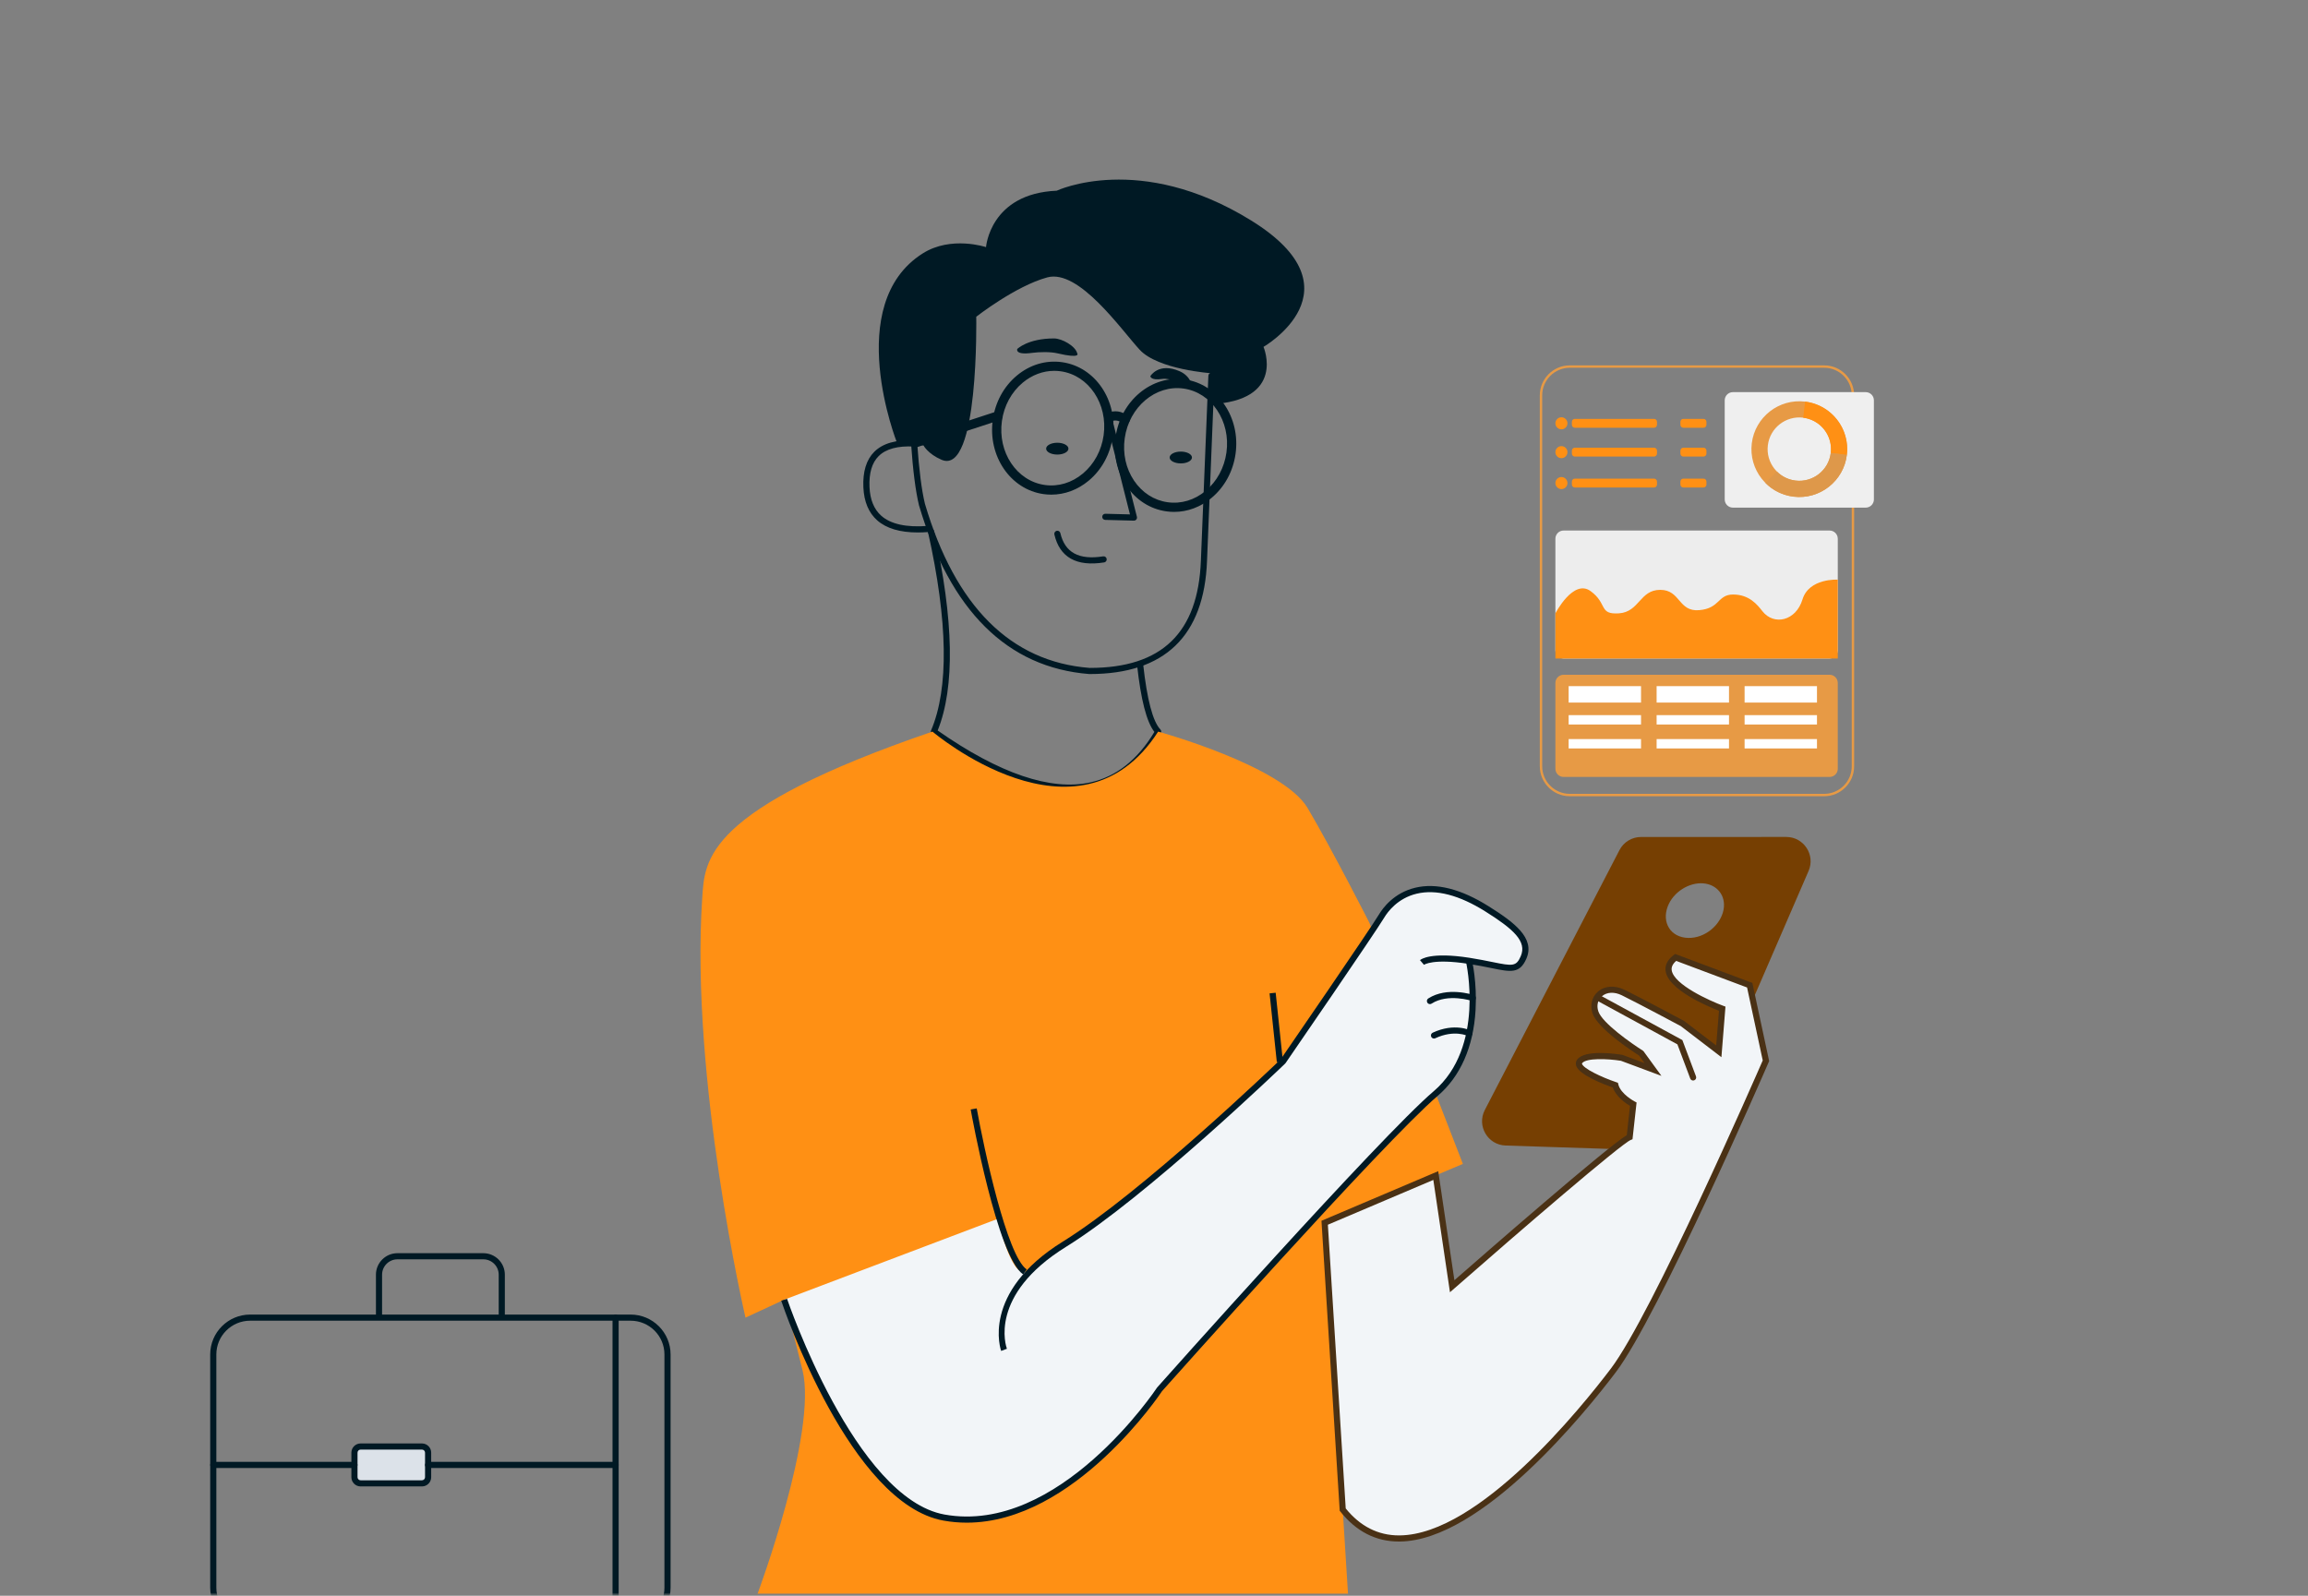<svg width="376" height="260" viewBox="0 0 376 260" fill="none" xmlns="http://www.w3.org/2000/svg">
<rect x="0" y="0" width="376" height="260" fill="#808080" stroke="none"/>
<g clip-path="url(#clip0_106_183)">
<mask id="mask0_106_183" style="mask-type:luminance" maskUnits="userSpaceOnUse" x="0" y="0" width="376" height="260">
<path d="M375.5 0H0.5V260H375.5V0Z" fill="white"/>
</mask>
<g mask="url(#mask0_106_183)">
<mask id="mask1_106_183" style="mask-type:luminance" maskUnits="userSpaceOnUse" x="0" y="0" width="376" height="260">
<path d="M0.5 0H375.5V260H0.5V0Z" fill="white"/>
</mask>
<g mask="url(#mask1_106_183)">
<mask id="mask2_106_183" style="mask-type:luminance" maskUnits="userSpaceOnUse" x="244" y="54" width="67" height="81">
<path d="M244.435 54.855H310.345V134.025H244.435V54.855Z" fill="white"/>
</mask>
<g mask="url(#mask2_106_183)">
<path d="M301.866 64.406V124.858C301.866 127.432 299.76 129.538 297.186 129.538H255.727C253.153 129.538 251.047 127.432 251.047 124.858V64.406C251.047 61.832 253.153 59.726 255.727 59.726H297.186C299.76 59.726 301.866 61.832 301.866 64.406Z" stroke="#E79A45" stroke-width="0.39" stroke-miterlimit="10"/>
<path d="M303.948 82.71H282.308C281.576 82.71 280.976 82.111 280.976 81.378V65.224C280.976 64.492 281.576 63.892 282.308 63.892H303.948C304.681 63.892 305.28 64.492 305.28 65.224V81.378C305.28 82.111 304.681 82.71 303.948 82.71Z" fill="#EFEFEF"/>
<path d="M285.387 72.229C285.911 67.96 289.81 64.913 294.079 65.438C298.348 65.962 301.394 69.861 300.87 74.13C300.346 78.398 296.447 81.445 292.178 80.921C287.909 80.396 284.863 76.498 285.387 72.229ZM298.254 73.809C298.6 70.983 296.583 68.401 293.758 68.054C290.932 67.707 288.35 69.724 288.003 72.55C287.656 75.376 289.673 77.957 292.499 78.304C295.325 78.651 297.907 76.635 298.254 73.809Z" fill="#E79A45"/>
<path d="M293.758 68.054L294.079 65.437C295.369 65.596 296.608 66.077 297.662 66.831C299.99 68.496 301.219 71.293 300.87 74.13L298.254 73.808C298.484 71.93 297.669 70.079 296.128 68.976C295.431 68.478 294.612 68.159 293.758 68.054Z" fill="#FF9014"/>
<path d="M287.602 78.684L289.471 76.824C290.293 77.65 291.34 78.162 292.499 78.304C295.325 78.651 297.906 76.634 298.253 73.809L300.87 74.13C300.346 78.398 296.447 81.445 292.178 80.921C290.426 80.706 288.844 79.932 287.602 78.684Z" fill="#DE984A"/>
<path d="M298.063 126.591H254.724C253.992 126.591 253.392 125.992 253.392 125.259V111.272C253.392 110.539 253.992 109.94 254.724 109.94H298.063C298.796 109.94 299.395 110.539 299.395 111.272V125.259C299.395 125.992 298.796 126.591 298.063 126.591Z" fill="#E79A45"/>
<path d="M267.342 116.52V118.046H255.55V116.52H267.342Z" fill="white"/>
<path d="M281.674 116.52V118.046H269.883V116.52H281.674Z" fill="white"/>
<path d="M267.342 120.42V121.946H255.55V120.42H267.342Z" fill="white"/>
<path d="M281.674 120.42V121.946H269.883V120.42H281.674Z" fill="white"/>
<path d="M296.007 120.42V121.946H284.215V120.42H296.007Z" fill="white"/>
<path d="M296.007 116.52V118.046H284.215V116.52H296.007Z" fill="white"/>
<path d="M267.342 111.795V114.472H255.55V111.795H267.342Z" fill="white"/>
<path d="M281.674 111.795V114.472H269.883V111.795H281.674Z" fill="white"/>
<path d="M296.007 111.795V114.472H284.215V111.795H296.007Z" fill="white"/>
<path d="M298.063 107.291H254.724C253.992 107.291 253.392 106.692 253.392 105.959V87.772C253.392 87.04 253.992 86.441 254.724 86.441H298.063C298.796 86.441 299.395 87.04 299.395 87.772V105.959C299.395 106.692 298.796 107.291 298.063 107.291Z" fill="#EDEDED"/>
<path d="M253.393 99.932C253.393 99.932 256.323 94.269 259.124 96.308C261.926 98.347 260.414 100.159 263.75 99.932C267.086 99.705 267.13 96.106 270.466 96.106C273.801 96.106 273.383 99.698 276.811 99.416C280.197 99.138 279.819 96.865 282.341 96.865C284.973 96.865 286.287 98.524 287.113 99.58C288.991 101.976 292.578 101.182 293.645 97.672C294.713 94.161 299.395 94.445 299.395 94.445V107.291H253.393V99.932Z" fill="#FF9014"/>
<path d="M269.462 69.692H256.559C256.294 69.692 256.077 69.476 256.077 69.211V68.729C256.077 68.464 256.294 68.248 256.559 68.248H269.462C269.727 68.248 269.943 68.464 269.943 68.729V69.211C269.943 69.476 269.727 69.692 269.462 69.692Z" fill="#FF9014"/>
<path d="M255.356 68.97C255.356 69.512 254.916 69.951 254.374 69.951C253.832 69.951 253.393 69.512 253.393 68.97C253.393 68.428 253.832 67.988 254.374 67.988C254.916 67.988 255.356 68.428 255.356 68.97Z" fill="#FF9014"/>
<path d="M277.52 69.692H274.238C273.972 69.692 273.756 69.476 273.756 69.211V68.729C273.756 68.464 273.972 68.248 274.238 68.248H277.52C277.785 68.248 278.002 68.464 278.002 68.729V69.211C278.002 69.476 277.785 69.692 277.52 69.692Z" fill="#FF9014"/>
<path d="M269.462 74.392H256.559C256.294 74.392 256.077 74.175 256.077 73.911V73.429C256.077 73.165 256.294 72.948 256.559 72.948H269.462C269.727 72.948 269.943 73.165 269.943 73.429V73.911C269.943 74.175 269.727 74.392 269.462 74.392Z" fill="#FF9014"/>
<path d="M255.356 73.67C255.356 74.212 254.916 74.652 254.374 74.652C253.832 74.652 253.393 74.212 253.393 73.67C253.393 73.128 253.832 72.689 254.374 72.689C254.916 72.689 255.356 73.128 255.356 73.67Z" fill="#FF9014"/>
<path d="M277.52 74.392H274.238C273.972 74.392 273.756 74.175 273.756 73.911V73.429C273.756 73.165 273.972 72.948 274.238 72.948H277.52C277.785 72.948 278.002 73.165 278.002 73.429V73.911C278.002 74.175 277.785 74.392 277.52 74.392Z" fill="#FF9014"/>
<path d="M269.462 79.428H256.559C256.294 79.428 256.077 79.212 256.077 78.947V78.466C256.077 78.201 256.294 77.984 256.559 77.984H269.462C269.727 77.984 269.943 78.201 269.943 78.466V78.947C269.943 79.212 269.727 79.428 269.462 79.428Z" fill="#FF9014"/>
<path d="M255.356 78.707C255.356 79.249 254.916 79.688 254.374 79.688C253.832 79.688 253.393 79.249 253.393 78.707C253.393 78.164 253.832 77.725 254.374 77.725C254.916 77.725 255.356 78.164 255.356 78.707Z" fill="#FF9014"/>
<path d="M277.52 79.428H274.238C273.972 79.428 273.756 79.212 273.756 78.947V78.466C273.756 78.201 273.972 77.984 274.238 77.984H277.52C277.785 77.984 278.002 78.201 278.002 78.466V78.947C278.002 79.212 277.785 79.428 277.52 79.428Z" fill="#FF9014"/>
</g>
<path d="M100.287 262.187C100.011 262.187 99.787 261.963 99.787 261.687V214.687C99.787 214.411 100.011 214.187 100.287 214.187C100.563 214.187 100.787 214.411 100.787 214.687V261.687C100.787 261.963 100.563 262.187 100.287 262.187Z" fill="#001924"/>
<path d="M102.745 265.187H40.745C37.161 265.187 34.245 262.271 34.245 258.687V220.687C34.245 217.103 37.161 214.187 40.745 214.187H102.745C106.329 214.187 109.245 217.103 109.245 220.687V258.687C109.245 262.271 106.329 265.187 102.745 265.187ZM40.745 215.187C37.712 215.187 35.245 217.655 35.245 220.687V258.687C35.245 261.719 37.712 264.187 40.745 264.187H102.745C105.778 264.187 108.245 261.719 108.245 258.687V220.687C108.245 217.655 105.778 215.187 102.745 215.187H40.745Z" fill="#001924"/>
<path d="M81.745 214.941C81.469 214.941 81.245 214.717 81.245 214.441V207.687C81.245 206.308 80.123 205.187 78.745 205.187H64.745C63.367 205.187 62.245 206.308 62.245 207.687V214.441C62.245 214.717 62.021 214.941 61.745 214.941C61.469 214.941 61.245 214.717 61.245 214.441V207.687C61.245 205.757 62.815 204.187 64.745 204.187H78.745C80.675 204.187 82.245 205.757 82.245 207.687V214.441C82.245 214.717 82.021 214.941 81.745 214.941Z" fill="#001924"/>
<path d="M58.744 235.686C58.193 235.686 57.746 236.135 57.746 236.686V240.688C57.746 241.24 58.193 241.688 58.744 241.688H68.744C69.298 241.688 69.744 241.24 69.744 240.688V236.686C69.744 236.135 69.298 235.686 68.744 235.686H58.744Z" fill="#DCE2E9"/>
<path d="M68.745 242.187H58.745C57.918 242.187 57.245 241.514 57.245 240.687V236.687C57.245 235.86 57.918 235.187 58.745 235.187H68.745C69.572 235.187 70.245 235.86 70.245 236.687V240.687C70.245 241.514 69.572 242.187 68.745 242.187ZM58.745 236.187C58.469 236.187 58.245 236.412 58.245 236.687V240.687C58.245 240.962 58.469 241.187 58.745 241.187H68.745C69.021 241.187 69.245 240.962 69.245 240.687V236.687C69.245 236.412 69.021 236.187 68.745 236.187H58.745Z" fill="#001924"/>
<path d="M57.745 239.187H34.745C34.469 239.187 34.245 238.963 34.245 238.687C34.245 238.411 34.469 238.187 34.745 238.187H57.745C58.021 238.187 58.245 238.411 58.245 238.687C58.245 238.963 58.021 239.187 57.745 239.187Z" fill="#001924"/>
<path d="M100.287 239.187H69.745C69.469 239.187 69.245 238.963 69.245 238.687C69.245 238.411 69.469 238.187 69.745 238.187H100.287C100.563 238.187 100.787 238.411 100.787 238.687C100.787 238.963 100.563 239.187 100.287 239.187Z" fill="#001924"/>
<path d="M174.267 128.831C168.063 128.831 160.547 125.743 151.856 119.612C151.664 119.476 151.592 119.225 151.684 119.008C154.597 112.147 154.432 101.287 151.192 86.728C151.133 86.458 151.303 86.191 151.572 86.131C151.838 86.075 152.109 86.241 152.169 86.511C155.396 101.019 155.594 111.954 152.759 119.024C162.802 126.044 171.165 128.889 177.616 127.483C181.825 126.566 185.339 123.798 188.064 119.255C186.795 117.626 185.87 114.051 185.242 108.358C185.212 108.084 185.41 107.837 185.685 107.807C185.957 107.776 186.206 107.975 186.236 108.249C186.871 114.003 187.813 117.572 189.039 118.856C189.192 119.018 189.221 119.261 189.108 119.453C186.212 124.43 182.416 127.46 177.829 128.46C176.695 128.707 175.506 128.831 174.267 128.831Z" fill="#001924"/>
<path d="M123.411 259.688C123.411 259.688 133.227 233.385 130.737 223.236C128.372 213.6 127.745 211.768 127.745 211.768L121.449 214.688C121.449 214.688 112.413 175.861 114.403 146.289C114.819 140.101 114.757 131.919 151.909 119.202C151.909 119.202 175.678 139.412 188.678 119.202C188.678 119.202 208.966 124.776 213.032 131.667C217.098 138.556 223.101 150.377 223.101 150.377L238.321 189.641L215.799 199.137L219.607 259.688H123.411Z" fill="#FF9014"/>
<path d="M177.534 109.824H177.456C164.119 108.776 154.799 99.529 149.716 82.34C149.159 80.038 148.727 76.666 148.425 72.292C148.407 72.016 148.614 71.778 148.89 71.759C149.152 71.741 149.404 71.948 149.423 72.223C149.721 76.541 150.144 79.858 150.681 82.081C155.629 98.808 164.653 107.815 177.496 108.825H177.569C189.269 108.825 195.192 103.109 195.638 91.35L196.858 61.205C196.871 60.929 197.112 60.718 197.379 60.725C197.654 60.737 197.869 60.969 197.858 61.245L196.638 91.389C196.173 103.621 189.746 109.824 177.534 109.824Z" fill="#001924"/>
<path d="M149.521 86.756C146.608 86.756 144.388 86.094 142.905 84.781C141.515 83.55 140.757 81.741 140.654 79.406C140.54 76.843 141.142 74.89 142.441 73.601C143.829 72.225 146.018 71.606 148.95 71.758C149.226 71.773 149.438 72.008 149.423 72.284C149.409 72.56 149.175 72.766 148.897 72.757C146.258 72.618 144.324 73.141 143.145 74.311C142.054 75.393 141.552 77.092 141.653 79.362C141.744 81.416 142.388 82.987 143.568 84.033C145.113 85.401 147.653 85.958 151.124 85.692C151.41 85.672 151.64 85.877 151.661 86.152C151.682 86.427 151.476 86.667 151.201 86.689C150.618 86.734 150.057 86.756 149.521 86.756Z" fill="#001924"/>
<path d="M184.73 84.829H184.717L180.053 84.709C179.777 84.702 179.559 84.473 179.566 84.197C179.573 83.92 179.801 83.7 180.079 83.709L184.084 83.813L179.978 67.573C179.911 67.306 180.073 67.034 180.34 66.966C180.608 66.899 180.88 67.06 180.948 67.328L185.215 84.207C185.253 84.359 185.218 84.52 185.121 84.643C185.025 84.761 184.882 84.829 184.73 84.829Z" fill="#001924"/>
<path d="M179.941 91.62C179.919 91.627 179.897 91.633 179.873 91.636C175.367 92.349 172.641 90.819 171.769 87.086C171.707 86.818 171.882 86.553 172.143 86.486C172.411 86.422 172.681 86.59 172.743 86.859C173.484 90.035 175.765 91.274 179.716 90.648C179.989 90.605 180.245 90.791 180.289 91.064C180.327 91.313 180.176 91.548 179.941 91.62Z" fill="#001924"/>
<path d="M165.725 56.858C165.725 56.858 167.441 55.143 171.71 55.143C173.015 55.143 175.21 56.385 175.492 57.575C175.492 57.575 176.203 58.493 172.242 57.563C171.123 57.3 169.297 57.336 168.16 57.493C165.278 57.891 165.725 56.858 165.725 56.858Z" fill="#001924"/>
<path d="M187.408 61.284C187.408 61.284 188.758 58.981 192.2 60.498C193.984 61.284 194.25 62.951 194.25 62.951C194.25 62.951 190.687 61.534 189.367 61.735C187.408 62.034 187.408 61.284 187.408 61.284Z" fill="#001924"/>
<path d="M191.278 83.406C190.855 83.406 190.43 83.376 190.005 83.316C187.381 82.948 185.076 81.474 183.516 79.166C181.973 76.883 181.343 74.053 181.745 71.196C182.578 65.27 187.638 61.07 193.027 61.823C198.414 62.58 202.119 68.017 201.287 73.943C200.886 76.799 199.5 79.347 197.387 81.116C195.597 82.614 193.466 83.406 191.278 83.406ZM190.214 81.831C192.415 82.142 194.619 81.477 196.424 79.966C198.252 78.435 199.451 76.222 199.801 73.734C200.519 68.627 197.386 63.95 192.818 63.308C188.259 62.668 183.948 66.298 183.231 71.405C182.881 73.893 183.423 76.351 184.759 78.327C186.078 80.277 188.015 81.522 190.214 81.831Z" fill="#001924"/>
<path d="M171.27 80.593C170.847 80.593 170.423 80.564 169.998 80.504C164.611 79.747 160.905 74.31 161.738 68.384C162.139 65.528 163.523 62.98 165.636 61.211C167.771 59.423 170.392 58.641 173.018 59.011C178.405 59.768 182.112 65.205 181.279 71.131C180.878 73.987 179.492 76.534 177.378 78.304C175.589 79.802 173.458 80.593 171.27 80.593ZM171.751 60.422C169.913 60.422 168.116 61.092 166.6 62.361C164.772 63.892 163.573 66.105 163.223 68.593C162.506 73.7 165.639 78.377 170.207 79.019C172.407 79.33 174.61 78.665 176.416 77.153C178.244 75.623 179.444 73.41 179.794 70.922C180.511 65.815 177.377 61.138 172.809 60.496C172.456 60.446 172.103 60.422 171.751 60.422Z" fill="#001924"/>
<path d="M149.281 72.857C148.965 72.857 148.672 72.656 148.568 72.34C148.439 71.946 148.654 71.523 149.048 71.394L162.349 67.044C162.743 66.915 163.167 67.129 163.296 67.523C163.425 67.917 163.21 68.341 162.816 68.47L149.514 72.821C149.437 72.846 149.358 72.857 149.281 72.857Z" fill="#001924"/>
<path d="M183.312 69.118C183.148 69.118 182.983 69.065 182.845 68.954C182.243 68.476 181.641 68.39 180.951 68.684C180.568 68.85 180.13 68.67 179.967 68.29C179.804 67.909 179.98 67.468 180.361 67.306C181.562 66.792 182.743 66.956 183.779 67.782C184.103 68.039 184.157 68.512 183.899 68.835C183.751 69.021 183.533 69.118 183.312 69.118Z" fill="#001924"/>
<path d="M291.002 136.367L267.348 136.371C265.867 136.372 264.51 137.196 263.829 138.511L241.892 180.86C240.551 183.448 242.368 186.55 245.281 186.645L272.16 187.52C273.787 187.572 275.28 186.627 275.927 185.134L294.64 141.903C295.773 139.286 293.854 136.366 291.002 136.367ZM280.797 148.168C280.359 150.682 277.79 152.885 275.025 152.817C272.166 152.747 270.688 150.312 271.697 147.679C272.599 145.327 275.173 143.747 277.473 143.927C279.711 144.102 281.191 145.91 280.797 148.168Z" fill="#763F02"/>
<path d="M233.906 191.536L236.578 209.572C236.578 209.572 263.301 186.138 265.49 185.268L266.082 179.916C266.082 179.916 263.599 178.628 263.158 176.805C263.158 176.805 256.222 174.458 257.34 172.937C258.457 171.417 264.244 172.37 264.244 172.37L269.292 174.25L267.366 171.603C267.366 171.603 260.718 167.423 259.905 164.924C259.092 162.426 261.509 160.282 264.438 161.72C267.367 163.158 274.133 166.794 274.133 166.794L280.012 171.296L280.571 164.35C280.571 164.35 268.04 159.735 272.978 155.996L285.05 160.522L287.692 172.832C287.692 172.832 269.807 214.075 262.83 223.29C255.851 232.506 231.481 262.042 218.744 245.963L215.802 199.227L233.906 191.536Z" fill="#F2F5F8"/>
<path d="M227.908 251.169C224.139 251.169 220.925 249.522 218.352 246.273L218.254 246.15L215.282 198.905L234.305 190.823L236.938 208.591C241.564 204.542 261.763 186.908 265.023 184.952L265.549 180.188C264.871 179.782 263.262 178.688 262.751 177.193C261.416 176.726 257.254 175.16 256.773 173.635C256.664 173.288 256.722 172.934 256.937 172.641C258.174 170.959 263.31 171.708 264.326 171.877L267.915 173.206L267.019 171.974C266.023 171.342 260.249 167.592 259.43 165.078C259.002 163.76 259.342 162.415 260.32 161.567C261.421 160.611 263.084 160.498 264.659 161.27C267.562 162.697 274.302 166.317 274.37 166.353L279.588 170.341L280.043 164.685C278.286 164.004 271.807 161.298 271.352 158.238C271.208 157.261 271.653 156.373 272.677 155.597L272.897 155.431L285.481 160.15L288.214 172.883L288.151 173.031C287.42 174.716 270.163 214.434 263.228 223.591C258.358 230.024 241.426 251.022 228.049 251.168C228.002 251.169 227.955 251.169 227.908 251.169ZM219.233 245.773C221.59 248.69 224.508 250.169 227.91 250.169C227.953 250.169 227.995 250.169 228.039 250.168C240.961 250.027 257.629 229.329 262.431 222.988C269.086 214.2 285.989 175.491 287.17 172.78L284.618 160.894L273.071 156.564C272.502 157.055 272.262 157.556 272.341 158.09C272.689 160.428 278.525 163.063 280.744 163.881L281.099 164.012L280.438 172.251L273.83 167.191C273.816 167.191 267.102 163.585 264.217 162.169C262.995 161.568 261.78 161.624 260.975 162.322C260.296 162.911 260.074 163.826 260.381 164.768C261.003 166.676 265.827 170.044 267.633 171.18L267.771 171.309L270.671 175.297L264.07 172.838C261.886 172.489 258.387 172.356 257.744 173.233C257.715 173.271 257.712 173.289 257.727 173.335C257.967 174.097 260.816 175.484 263.318 176.331L263.579 176.419L263.644 176.687C264.026 178.264 266.291 179.46 266.313 179.472L266.617 179.63L265.955 185.622L265.675 185.733C264.128 186.347 247.624 200.55 236.908 209.948L236.217 210.552L233.506 192.249L216.325 199.549L219.233 245.773Z" fill="#4A3115"/>
<path d="M275.83 176.052C275.628 176.052 275.436 175.928 275.361 175.728L273.269 170.162L260.2 163.05C259.958 162.918 259.867 162.614 259.999 162.371C260.132 162.129 260.435 162.04 260.679 162.171L274.075 169.461L276.298 175.376C276.395 175.635 276.265 175.923 276.006 176.02C275.948 176.042 275.889 176.052 275.83 176.052Z" fill="#4A3115"/>
<path d="M162.541 198.588C162.541 198.588 164.624 207.834 166.979 207.242C169.334 206.651 190.787 189.989 190.787 189.989L209.022 172.927L224.1 150.995C224.1 150.995 228.144 141.185 239.391 146.509C250.639 151.832 247.928 156.549 247.928 156.549C247.928 156.549 246.601 158.809 239.307 156.549C239.307 156.549 241.771 168.21 236.503 175.434L229.814 182.015L189.264 225.961C189.264 225.961 172.583 251.257 153.786 247.261C153.786 247.261 138.045 243.429 127.745 211.768L162.541 198.588Z" fill="#F2F5F8"/>
<path d="M166.7 207.657C162.491 204.818 158.311 181.751 158.136 180.77L159.12 180.595C160.297 187.158 164.054 204.668 167.26 206.828L166.7 207.657Z" fill="#001924"/>
<path d="M163.101 220.111C163.065 220.017 159.707 210.623 173.149 202.296C185.953 194.365 207.614 173.589 208.639 172.601C209.367 171.544 223.205 151.41 224.658 148.984C225.274 147.955 227.083 145.47 230.562 144.638C233.997 143.815 238.028 144.839 242.541 147.678C246.606 150.235 250.134 152.811 248.666 156.194C247.59 158.677 246.135 158.382 242.944 157.728C241.954 157.526 240.72 157.275 239.23 157.043C233.446 156.141 231.997 157.188 231.984 157.199L231.333 156.44C231.493 156.298 233.08 155.074 239.384 156.054C240.898 156.29 242.143 156.545 243.144 156.749C246.444 157.423 247.016 157.488 247.748 155.796C248.797 153.379 246.54 151.376 242.008 148.524C237.731 145.834 233.955 144.855 230.794 145.611C227.685 146.355 226.067 148.577 225.515 149.498C224.015 152.003 210.03 172.345 209.435 173.21L209.371 173.286C209.146 173.503 186.817 195.006 173.676 203.145C160.969 211.017 163.906 219.406 164.037 219.758L163.101 220.111Z" fill="#001924"/>
<path d="M157.505 248.093C156.251 248.093 154.982 247.985 153.696 247.753C138.545 245.02 127.723 213.277 127.27 211.927L128.218 211.609C128.327 211.934 139.302 244.141 153.874 246.769C172.506 250.128 188.357 226.302 188.516 226.062C188.922 225.596 224.85 185.214 233.556 177.804C241.996 170.619 238.853 156.803 238.82 156.664L239.793 156.434C239.828 156.581 240.646 160.097 240.385 164.593C240.037 170.587 237.901 175.419 234.204 178.566C225.551 185.931 189.668 226.261 189.307 226.667C189.197 226.843 175.072 248.09 157.505 248.093Z" fill="#001924"/>
<path d="M232.955 163.6C232.791 163.6 232.63 163.519 232.534 163.37C232.385 163.137 232.453 162.828 232.685 162.679C235.759 160.71 239.919 162.07 240.095 162.129C240.356 162.216 240.497 162.499 240.409 162.761C240.323 163.023 240.04 163.166 239.777 163.078C239.737 163.065 235.892 161.813 233.225 163.521C233.142 163.575 233.048 163.6 232.955 163.6Z" fill="#001924"/>
<path d="M233.615 169.211C233.427 169.211 233.246 169.104 233.162 168.922C233.046 168.671 233.154 168.374 233.404 168.258C236.974 166.602 239.513 167.868 239.619 167.923C239.865 168.049 239.962 168.35 239.835 168.595C239.709 168.841 239.408 168.937 239.163 168.813C239.065 168.763 236.922 167.726 233.826 169.164C233.758 169.196 233.685 169.211 233.615 169.211Z" fill="#001924"/>
<path d="M159.042 51.607C159.042 51.607 159.523 77.517 153.408 74.919C151.162 73.964 150.444 72.57 150.444 72.57C150.444 72.57 147.838 71.898 146.121 72.108C146.121 72.108 137.216 49.609 150.308 41.299C154.945 38.356 160.636 40.264 160.636 40.264C160.636 40.264 161.279 31.534 172.151 31.072C172.151 31.072 185.659 24.673 203.842 35.932C222.026 47.191 205.84 56.518 205.84 56.518C205.84 56.518 209.626 65.333 197.038 65.876L197.359 60.817C197.359 60.817 188.673 60.233 185.67 56.988C182.667 53.742 175.79 43.791 170.612 45.197C165.434 46.603 159.042 51.607 159.042 51.607Z" fill="#001924"/>
<path d="M174.061 73.101C174.061 73.632 173.248 74.063 172.245 74.063C171.241 74.063 170.427 73.632 170.427 73.101C170.427 72.569 171.241 72.138 172.245 72.138C173.248 72.138 174.061 72.569 174.061 73.101Z" fill="#001924"/>
<path d="M194.183 74.541C194.183 75.073 193.37 75.504 192.367 75.504C191.363 75.504 190.549 75.073 190.549 74.541C190.549 74.009 191.363 73.579 192.367 73.579C193.37 73.579 194.183 74.009 194.183 74.541Z" fill="#001924"/>
<path d="M208.01 173.065L206.828 161.854L207.822 161.749L209.004 172.96L208.01 173.065Z" fill="#001924"/>
</g>
</g>
</g>
<defs>
<clipPath id="clip0_106_183">
<rect width="375" height="260" fill="white" transform="translate(0.5)"/>
</clipPath>
</defs>
</svg>
